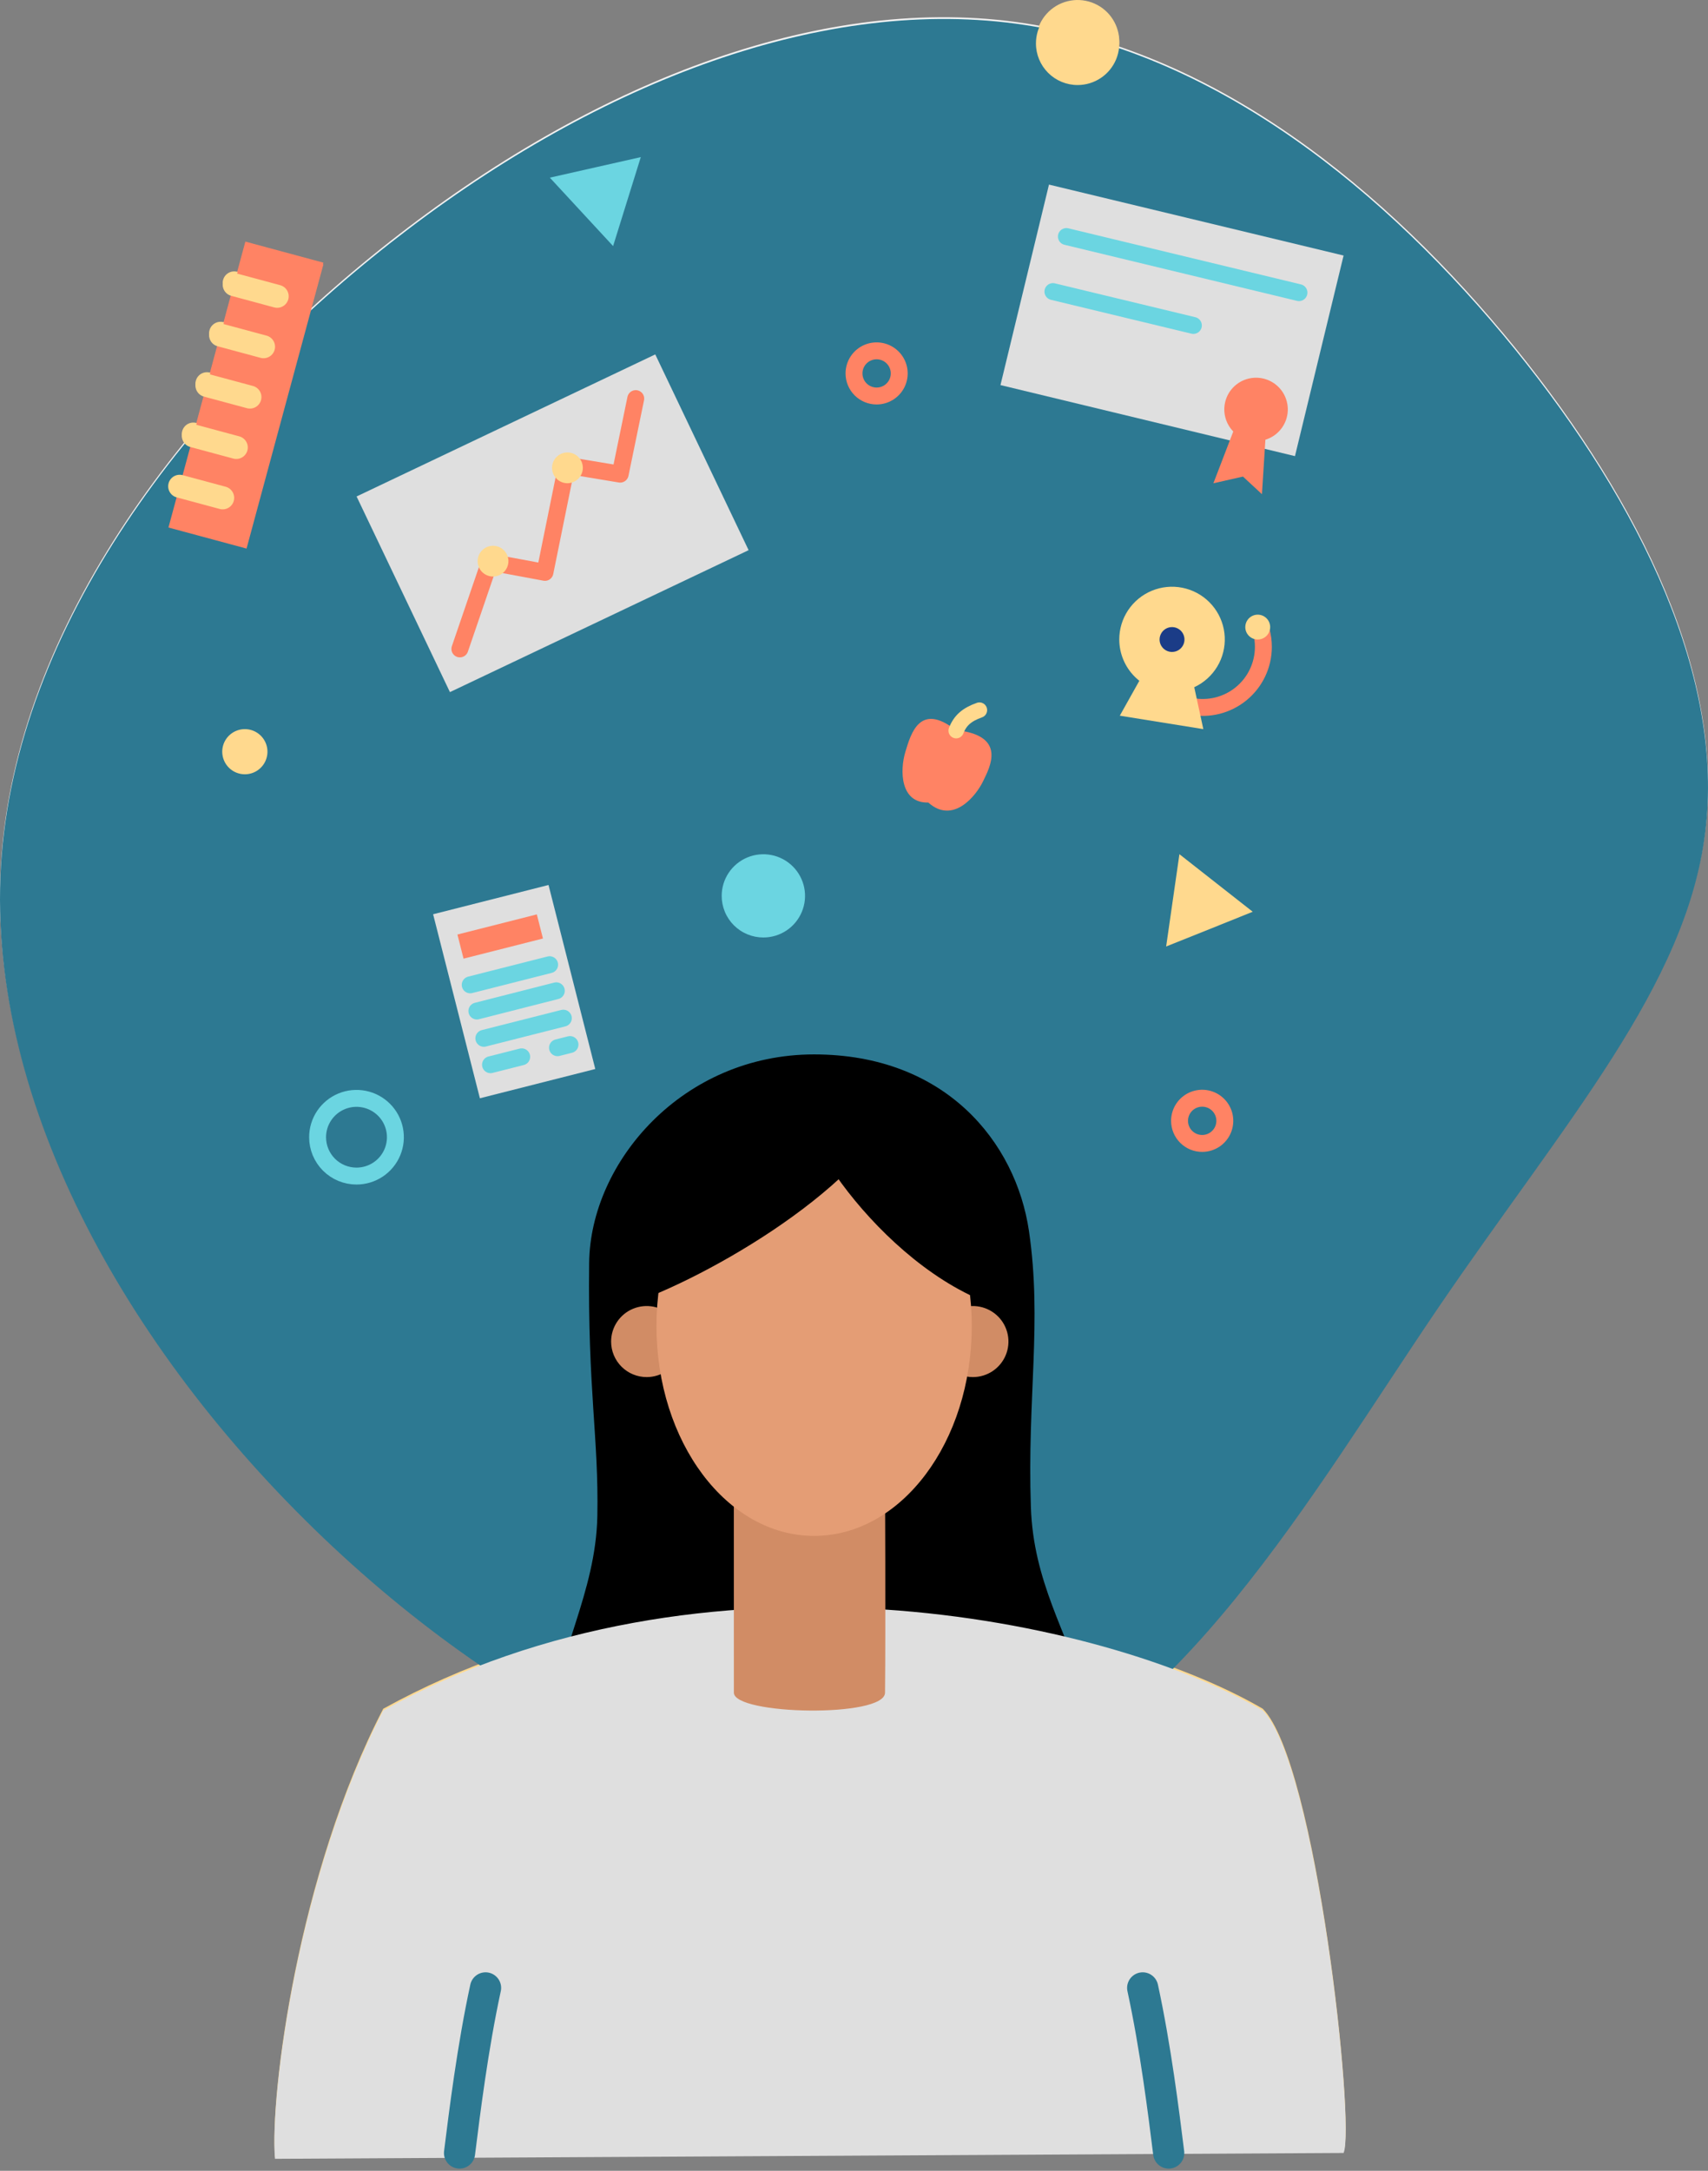 <svg width="314" height="399" viewBox="0 0 314 399" fill="none" xmlns="http://www.w3.org/2000/svg">
<rect x="0" y="0" width="314" height="399" fill="#808080" stroke="none"/>
<path d="M278.506 63.864C301.905 92.764 317.04 124.466 313.482 152.705C310.009 180.859 287.861 205.63 264.448 239.975C241.048 274.404 216.245 318.496 180.521 329.476C144.718 340.455 97.999 318.411 61.203 283.982C24.406 249.553 -2.466 202.903 0.18 158.815C2.826 114.727 34.911 73.277 71.698 44.382C108.485 15.487 150.01 -0.884 186.641 4.026C223.271 8.935 255.021 34.969 278.506 63.864Z" fill="#F2F2F2"/>
<path fill-rule="evenodd" clip-rule="evenodd" d="M149.657 193.472C173.794 193.472 186.757 209.576 189.166 225.929C191.616 242.657 188.822 256.506 189.519 276.729C189.993 290.347 195.996 299.443 199.845 311.583C203.693 323.723 100.98 326.784 101.592 315.43C102.205 304.075 109.553 292.444 109.817 278.3C110.085 263.88 108.029 255.225 108.311 231.767C108.521 213.249 125.511 193.472 149.657 193.472Z" fill="black"/>
<path fill-rule="evenodd" clip-rule="evenodd" d="M50.551 396.473C49.626 385.074 54.717 344.423 70.455 314.069C129.238 281.563 202.991 297.046 232.153 314.069C242.027 324.084 249.165 390.622 247.006 395.398" fill="#FFD98E"/>
<path d="M84.482 395.398C85.407 388.002 86.873 376.085 89.264 365.048" stroke="#FF8364" stroke-width="5.73" stroke-linecap="round" stroke-linejoin="round"/>
<path d="M214.855 395.398C213.929 388.002 212.463 376.085 210.072 365.048" stroke="#FF8364" stroke-width="5.73" stroke-linecap="round" stroke-linejoin="round"/>
<path fill-rule="evenodd" clip-rule="evenodd" d="M112.347 246.254C112.346 244.963 112.728 243.701 113.446 242.627C114.163 241.553 115.183 240.715 116.378 240.22C117.572 239.725 118.886 239.594 120.154 239.844C121.423 240.095 122.588 240.715 123.504 241.626C124.42 242.538 125.044 243.7 125.298 244.966C125.552 246.232 125.425 247.545 124.932 248.738C124.439 249.932 123.603 250.953 122.53 251.672C121.456 252.392 120.193 252.777 118.9 252.78C118.04 252.781 117.189 252.614 116.394 252.287C115.599 251.96 114.877 251.48 114.268 250.873C113.66 250.267 113.177 249.548 112.847 248.755C112.517 247.962 112.347 247.113 112.347 246.254Z" fill="#D18C65"/>
<path fill-rule="evenodd" clip-rule="evenodd" d="M172.315 246.254C172.314 244.963 172.697 243.7 173.415 242.625C174.133 241.551 175.154 240.713 176.349 240.218C177.543 239.724 178.858 239.594 180.127 239.845C181.396 240.097 182.562 240.718 183.477 241.631C184.392 242.544 185.015 243.708 185.268 244.974C185.52 246.241 185.391 247.554 184.896 248.748C184.401 249.941 183.563 250.961 182.488 251.679C181.412 252.397 180.148 252.78 178.854 252.78C177.121 252.78 175.458 252.092 174.232 250.869C173.005 249.645 172.316 247.985 172.315 246.254Z" fill="#D18C65"/>
<path fill-rule="evenodd" clip-rule="evenodd" d="M175.698 133.848C169.101 128.711 167.474 134.45 166.441 137.865C165.409 141.279 165.485 147.3 170.656 147.171C175.189 151.228 179.408 145.975 180.705 143.306C182.001 140.636 185.184 134.848 175.698 133.848Z" fill="#FF8364"/>
<path d="M180.061 130.188C177.786 130.987 176.507 132.076 175.783 133.968" stroke="#FFD98E" stroke-width="2.83" stroke-linecap="round" stroke-linejoin="round"/>
<path fill-rule="evenodd" clip-rule="evenodd" d="M132.676 164.336C132.675 162.824 133.123 161.345 133.964 160.087C134.804 158.828 135.999 157.847 137.398 157.267C138.797 156.687 140.337 156.534 141.822 156.827C143.308 157.12 144.674 157.847 145.747 158.915C146.819 159.982 147.551 161.344 147.849 162.827C148.147 164.31 147.998 165.847 147.421 167.246C146.844 168.644 145.865 169.841 144.607 170.683C143.349 171.526 141.87 171.978 140.355 171.982C139.348 171.984 138.35 171.788 137.419 171.405C136.487 171.022 135.641 170.459 134.928 169.749C134.214 169.039 133.648 168.195 133.262 167.266C132.876 166.338 132.676 165.342 132.676 164.336Z" fill="#6BD5E1"/>
<path fill-rule="evenodd" clip-rule="evenodd" d="M79.623 167.71L100.841 162.332L109.437 196.155L88.223 201.51L79.623 167.71Z" fill="#DFDFDF"/>
<path fill-rule="evenodd" clip-rule="evenodd" d="M84.093 171.437L98.691 167.737L99.818 172.169L85.219 175.86L84.093 171.437Z" fill="#FF8364"/>
<path d="M86.444 180.681L101.043 176.981" stroke="#6BD5E1" stroke-width="3.11" stroke-linecap="round" stroke-linejoin="round"/>
<path d="M87.669 185.492L102.272 181.792" stroke="#6BD5E1" stroke-width="3.11" stroke-linecap="round" stroke-linejoin="round"/>
<path d="M88.951 190.513L103.564 186.809" stroke="#6BD5E1" stroke-width="3.11" stroke-linecap="round" stroke-linejoin="round"/>
<path d="M90.176 195.365L95.907 193.91" stroke="#6BD5E1" stroke-width="3.11" stroke-linecap="round" stroke-linejoin="round"/>
<path d="M102.491 192.24L104.788 191.66" stroke="#6BD5E1" stroke-width="3.11" stroke-linecap="round" stroke-linejoin="round"/>
<path fill-rule="evenodd" clip-rule="evenodd" d="M65.556 90.916L120.464 64.811L137.624 100.789L82.716 126.899L65.556 90.916Z" fill="#DFDFDF"/>
<path d="M84.544 118.941L90.006 102.976L100.184 104.895L104.18 85.208L114.014 86.841L116.875 72.951" stroke="#FF8364" stroke-width="3.11" stroke-linecap="round" stroke-linejoin="round"/>
<path fill-rule="evenodd" clip-rule="evenodd" d="M88.08 104.002C87.84 103.498 87.756 102.934 87.837 102.381C87.919 101.829 88.162 101.313 88.537 100.898C88.912 100.484 89.401 100.19 89.944 100.053C90.486 99.916 91.056 99.943 91.583 100.13C92.11 100.317 92.57 100.655 92.904 101.103C93.239 101.55 93.433 102.087 93.462 102.644C93.492 103.202 93.355 103.756 93.069 104.236C92.783 104.716 92.362 105.1 91.857 105.341C91.521 105.502 91.157 105.594 90.785 105.614C90.413 105.633 90.041 105.579 89.69 105.455C89.339 105.33 89.016 105.138 88.74 104.889C88.464 104.639 88.239 104.338 88.08 104.002Z" fill="#FFD98E"/>
<path fill-rule="evenodd" clip-rule="evenodd" d="M101.758 86.872C101.517 86.367 101.431 85.802 101.512 85.248C101.593 84.694 101.837 84.177 102.212 83.761C102.588 83.346 103.078 83.05 103.621 82.913C104.165 82.776 104.737 82.803 105.265 82.99C105.793 83.177 106.254 83.516 106.589 83.965C106.924 84.414 107.118 84.952 107.147 85.51C107.176 86.069 107.038 86.624 106.751 87.105C106.464 87.586 106.041 87.971 105.535 88.211C105.199 88.372 104.834 88.464 104.463 88.484C104.091 88.503 103.719 88.449 103.368 88.325C103.017 88.2 102.694 88.008 102.418 87.759C102.141 87.51 101.917 87.208 101.758 86.872Z" fill="#FFD98E"/>
<path fill-rule="evenodd" clip-rule="evenodd" d="M205.767 117.213C205.767 115.297 206.337 113.424 207.403 111.831C208.47 110.238 209.986 108.996 211.759 108.264C213.533 107.531 215.484 107.34 217.366 107.716C219.248 108.091 220.976 109.015 222.332 110.371C223.688 111.728 224.61 113.455 224.982 115.335C225.355 117.215 225.16 119.163 224.423 120.932C223.686 122.702 222.44 124.213 220.843 125.275C219.245 126.337 217.368 126.902 215.449 126.899C212.879 126.895 210.416 125.873 208.601 124.057C206.785 122.241 205.766 119.779 205.767 117.213Z" fill="#FFD98E"/>
<path d="M231.84 115.522C232.306 117.178 232.382 118.919 232.062 120.61C231.743 122.3 231.036 123.894 229.997 125.266C228.958 126.639 227.616 127.753 226.075 128.521C224.534 129.29 222.835 129.692 221.112 129.697C220.382 129.698 219.653 129.628 218.936 129.487" stroke="#FF8364" stroke-width="3.11" stroke-linecap="round" stroke-linejoin="round"/>
<path fill-rule="evenodd" clip-rule="evenodd" d="M209.585 124.569L205.866 131.228L221.22 133.692L219.539 125.935" fill="#FFD98E"/>
<path fill-rule="evenodd" clip-rule="evenodd" d="M213.178 117.213C213.178 116.761 213.313 116.32 213.564 115.944C213.816 115.568 214.173 115.275 214.591 115.102C215.009 114.929 215.469 114.884 215.913 114.972C216.357 115.06 216.765 115.278 217.085 115.598C217.405 115.917 217.623 116.324 217.712 116.768C217.8 117.211 217.755 117.67 217.581 118.088C217.408 118.505 217.115 118.862 216.738 119.113C216.362 119.365 215.92 119.499 215.467 119.499C214.86 119.499 214.278 119.258 213.849 118.829C213.419 118.401 213.178 117.819 213.178 117.213Z" fill="#1B3C87"/>
<path fill-rule="evenodd" clip-rule="evenodd" d="M228.935 114.928C228.935 114.476 229.069 114.034 229.32 113.659C229.572 113.283 229.929 112.99 230.347 112.817C230.766 112.644 231.226 112.599 231.67 112.687C232.114 112.775 232.521 112.993 232.842 113.312C233.162 113.632 233.38 114.039 233.468 114.482C233.556 114.926 233.511 115.385 233.338 115.803C233.164 116.22 232.871 116.577 232.495 116.828C232.118 117.079 231.676 117.213 231.223 117.213C230.617 117.212 230.035 116.971 229.606 116.543C229.177 116.114 228.936 115.534 228.935 114.928Z" fill="#FFD98E"/>
<path fill-rule="evenodd" clip-rule="evenodd" d="M45.106 44.405L59.45 48.274L45.325 100.494L30.982 96.638L45.106 44.405Z" fill="#FF8364"/>
<path d="M35.541 79.78L43.439 81.914" stroke="#FFD98E" stroke-width="4.23" stroke-linecap="round" stroke-linejoin="round"/>
<path d="M33.033 89.046L40.936 91.175" stroke="#FFD98E" stroke-width="4.23" stroke-linecap="round" stroke-linejoin="round"/>
<path d="M38.044 70.528L45.947 72.661" stroke="#FFD98E" stroke-width="4.23" stroke-linecap="round" stroke-linejoin="round"/>
<path d="M40.552 61.258L48.45 63.387" stroke="#FFD98E" stroke-width="4.23" stroke-linecap="round" stroke-linejoin="round"/>
<path d="M43.055 51.997L50.958 54.126" stroke="#FFD98E" stroke-width="4.23" stroke-linecap="round" stroke-linejoin="round"/>
<path fill-rule="evenodd" clip-rule="evenodd" d="M192.845 33.577L247.006 46.632L238.067 83.507L183.927 70.448L192.845 33.577Z" fill="#DFDFDF"/>
<path fill-rule="evenodd" clip-rule="evenodd" d="M225.238 73.554C225.509 72.433 226.107 71.418 226.955 70.637C227.804 69.855 228.866 69.343 230.007 69.164C231.147 68.985 232.316 69.148 233.363 69.632C234.411 70.116 235.292 70.899 235.894 71.883C236.496 72.867 236.792 74.006 236.746 75.158C236.699 76.31 236.311 77.422 235.631 78.354C234.951 79.286 234.01 79.996 232.926 80.393C231.842 80.791 230.665 80.859 229.543 80.588C228.038 80.225 226.739 79.28 225.931 77.961C225.124 76.642 224.875 75.057 225.238 73.554Z" fill="#FF8364"/>
<path fill-rule="evenodd" clip-rule="evenodd" d="M226.963 78.352L223.07 88.488L228.506 87.261L231.997 90.496L232.698 79.454" fill="#FF8364"/>
<path d="M196.045 43.142L238.804 53.452" stroke="#6BD5E1" stroke-width="3.11" stroke-linecap="round" stroke-linejoin="round"/>
<path d="M193.569 53.26L219.391 59.486" stroke="#6BD5E1" stroke-width="3.11" stroke-linecap="round" stroke-linejoin="round"/>
<path fill-rule="evenodd" clip-rule="evenodd" d="M106.894 38.607L101.083 32.318L109.441 30.43L117.805 28.542L115.261 36.719L112.718 44.891L106.894 38.607Z" fill="#6BD5E1"/>
<path fill-rule="evenodd" clip-rule="evenodd" d="M222.346 170.451L214.385 173.629L215.605 165.148L216.826 156.668L223.562 161.957L230.302 167.251L222.346 170.451Z" fill="#FFD98E"/>
<path d="M157.001 68.296C157.001 67.475 157.245 66.673 157.701 65.99C158.158 65.308 158.807 64.776 159.567 64.462C160.327 64.147 161.162 64.065 161.969 64.225C162.775 64.385 163.516 64.781 164.097 65.361C164.679 65.942 165.075 66.681 165.235 67.487C165.395 68.292 165.313 69.126 164.998 69.885C164.684 70.643 164.151 71.291 163.467 71.748C162.784 72.204 161.98 72.447 161.158 72.447C160.055 72.447 158.998 72.01 158.218 71.231C157.439 70.453 157.001 69.397 157.001 68.296Z" stroke="#FF8364" stroke-width="3.11" stroke-linecap="round" stroke-linejoin="round"/>
<path fill-rule="evenodd" clip-rule="evenodd" d="M40.856 137.834C40.856 137.013 41.099 136.21 41.556 135.527C42.013 134.845 42.662 134.313 43.422 133.999C44.181 133.685 45.017 133.602 45.824 133.762C46.63 133.923 47.371 134.318 47.952 134.898C48.533 135.479 48.929 136.219 49.09 137.024C49.25 137.829 49.168 138.664 48.853 139.422C48.538 140.18 48.006 140.829 47.322 141.285C46.639 141.741 45.835 141.984 45.013 141.984C43.91 141.984 42.853 141.547 42.073 140.769C41.294 139.99 40.856 138.934 40.856 137.834Z" fill="#FFD98E"/>
<path fill-rule="evenodd" clip-rule="evenodd" d="M134.906 270.816H162.704C162.704 270.816 162.834 299.492 162.704 310.775C162.704 315.43 134.915 314.899 134.915 310.775L134.906 270.816Z" fill="#D18C65"/>
<path fill-rule="evenodd" clip-rule="evenodd" d="M120.688 243.398C120.688 222.099 133.65 204.831 149.666 204.831C165.681 204.831 178.649 222.099 178.649 243.398C178.649 264.696 165.686 281.969 149.666 281.969C133.646 281.969 120.688 264.701 120.688 243.398Z" fill="#E49D75"/>
<path fill-rule="evenodd" clip-rule="evenodd" d="M165.315 202.068C157.953 219.149 127.451 235.824 114.604 239.725C112.575 229.526 125.721 186.086 165.315 202.068Z" fill="black"/>
<path fill-rule="evenodd" clip-rule="evenodd" d="M149.013 201.542C143.439 203.662 161.56 232.601 183.275 239.725C192.139 227.125 171.702 200.939 149.013 201.542Z" fill="black"/>
<path fill-rule="evenodd" clip-rule="evenodd" d="M190.449 7.654C190.448 6.141 190.897 4.661 191.738 3.403C192.58 2.144 193.776 1.163 195.176 0.583C196.577 0.004 198.117 -0.148 199.604 0.147C201.09 0.442 202.456 1.17 203.528 2.241C204.599 3.311 205.329 4.674 205.625 6.159C205.92 7.643 205.768 9.182 205.188 10.58C204.607 11.978 203.625 13.172 202.364 14.013C201.103 14.853 199.622 15.301 198.106 15.3C196.075 15.3 194.128 14.495 192.692 13.061C191.256 11.627 190.449 9.682 190.449 7.654Z" fill="#FFD98E"/>
<path d="M58.386 208.692C58.386 207.279 58.806 205.899 59.592 204.724C60.378 203.55 61.495 202.635 62.801 202.094C64.108 201.554 65.546 201.412 66.933 201.688C68.321 201.963 69.595 202.644 70.595 203.642C71.596 204.641 72.277 205.913 72.553 207.299C72.829 208.684 72.687 210.12 72.146 211.425C71.604 212.73 70.688 213.845 69.512 214.629C68.335 215.414 66.953 215.833 65.538 215.833C63.642 215.833 61.822 215.081 60.481 213.741C59.14 212.402 58.386 210.586 58.386 208.692Z" stroke="#6BD5E1" stroke-width="3.11" stroke-linecap="round" stroke-linejoin="round"/>
<path d="M216.848 205.684C216.847 204.862 217.09 204.058 217.547 203.374C218.004 202.69 218.654 202.157 219.414 201.842C220.174 201.526 221.011 201.443 221.819 201.603C222.626 201.763 223.368 202.158 223.95 202.739C224.533 203.32 224.93 204.061 225.091 204.867C225.252 205.673 225.169 206.509 224.855 207.268C224.54 208.028 224.006 208.677 223.322 209.134C222.637 209.591 221.833 209.834 221.009 209.834C220.463 209.835 219.922 209.728 219.417 209.52C218.912 209.311 218.454 209.006 218.067 208.62C217.681 208.235 217.374 207.777 217.165 207.273C216.956 206.769 216.848 206.229 216.848 205.684V205.684Z" stroke="#FF8364" stroke-width="3.11" stroke-linecap="round" stroke-linejoin="round"/>
<path d="M278.506 64.199C301.905 93.094 317.04 124.801 313.482 153.017C310.009 181.216 287.861 205.96 264.448 240.309C241.048 274.739 216.245 318.826 180.521 329.806C144.718 340.79 97.999 318.746 61.203 284.317C24.406 249.887 -2.466 203.238 0.18 159.145C2.826 115.053 34.911 73.612 71.698 44.713C108.485 15.813 150.01 -0.531 186.641 4.338C223.271 9.208 255.021 35.3 278.506 64.199Z" fill="#2D7992"/>
<path fill-rule="evenodd" clip-rule="evenodd" d="M149.657 193.802C173.794 193.802 186.757 209.91 189.166 226.264C191.616 242.987 188.822 256.837 189.519 277.06C189.993 290.681 195.996 299.773 199.845 311.917C203.693 324.062 100.98 327.119 101.592 315.76C102.205 304.401 109.553 292.775 109.817 278.631C110.085 264.214 108.029 255.556 108.311 232.101C108.521 213.579 125.511 193.802 149.657 193.802Z" fill="black"/>
<path fill-rule="evenodd" clip-rule="evenodd" d="M50.551 396.79C49.626 385.391 54.717 344.74 70.455 314.39C129.238 281.884 202.991 297.363 232.153 314.39C242.027 324.406 249.165 390.939 247.006 395.715" fill="#DFDFDF"/>
<path d="M84.482 395.728C85.407 388.332 86.873 376.416 89.264 365.378" stroke="#2D7992" stroke-width="5.73" stroke-linecap="round" stroke-linejoin="round"/>
<path d="M214.855 395.728C213.929 388.332 212.463 376.416 210.072 365.378" stroke="#2D7992" stroke-width="5.73" stroke-linecap="round" stroke-linejoin="round"/>
<path fill-rule="evenodd" clip-rule="evenodd" d="M112.347 246.585C112.346 245.294 112.728 244.031 113.446 242.957C114.163 241.883 115.183 241.045 116.378 240.55C117.572 240.055 118.886 239.924 120.154 240.174C121.423 240.425 122.588 241.045 123.504 241.957C124.42 242.868 125.044 244.031 125.298 245.296C125.552 246.562 125.425 247.875 124.932 249.069C124.439 250.262 123.603 251.283 122.53 252.003C121.456 252.722 120.193 253.107 118.9 253.11C118.04 253.112 117.189 252.944 116.394 252.617C115.599 252.29 114.877 251.81 114.268 251.204C113.66 250.598 113.177 249.878 112.847 249.085C112.517 248.293 112.347 247.443 112.347 246.585Z" fill="#D18C65"/>
<path fill-rule="evenodd" clip-rule="evenodd" d="M172.315 246.585C172.314 245.293 172.697 244.03 173.415 242.956C174.133 241.881 175.154 241.044 176.349 240.549C177.543 240.054 178.858 239.924 180.127 240.175C181.396 240.427 182.562 241.048 183.477 241.961C184.392 242.874 185.015 244.038 185.268 245.305C185.52 246.571 185.391 247.885 184.896 249.078C184.401 250.271 183.563 251.291 182.488 252.009C181.412 252.727 180.148 253.11 178.854 253.11C177.121 253.11 175.458 252.423 174.232 251.199C173.005 249.975 172.316 248.316 172.315 246.585Z" fill="#D18C65"/>
<path fill-rule="evenodd" clip-rule="evenodd" d="M175.698 134.183C169.101 129.041 167.474 134.785 166.441 138.2C165.409 141.614 165.485 147.635 170.656 147.505C175.189 151.567 179.408 146.314 180.705 143.645C182.001 140.976 185.184 135.182 175.698 134.183Z" fill="#FF8364"/>
<path d="M180.061 130.518C177.786 131.317 176.507 132.406 175.783 134.299" stroke="#FFD98E" stroke-width="2.83" stroke-linecap="round" stroke-linejoin="round"/>
<path fill-rule="evenodd" clip-rule="evenodd" d="M132.676 164.667C132.675 163.154 133.123 161.675 133.964 160.417C134.804 159.159 135.999 158.178 137.398 157.597C138.797 157.017 140.337 156.864 141.822 157.157C143.308 157.45 144.674 158.177 145.747 159.245C146.819 160.313 147.551 161.674 147.849 163.157C148.147 164.64 147.998 166.178 147.421 167.576C146.844 168.975 145.865 170.171 144.607 171.014C143.349 171.857 141.87 172.308 140.355 172.312C139.348 172.315 138.35 172.119 137.418 171.736C136.486 171.354 135.64 170.791 134.926 170.081C134.213 169.37 133.647 168.527 133.261 167.597C132.875 166.668 132.676 165.672 132.676 164.667Z" fill="#6BD5E1"/>
<path fill-rule="evenodd" clip-rule="evenodd" d="M79.623 168.041L100.841 162.662L109.437 196.485L88.223 201.863L79.623 168.041Z" fill="#DFDFDF"/>
<path fill-rule="evenodd" clip-rule="evenodd" d="M84.093 171.767L98.691 168.067L99.818 172.499L85.219 176.199L84.093 171.767Z" fill="#FF8364"/>
<path d="M86.444 181.015L101.043 177.311" stroke="#6BD5E1" stroke-width="3.11" stroke-linecap="round" stroke-linejoin="round"/>
<path d="M87.669 185.827L102.272 182.109" stroke="#6BD5E1" stroke-width="3.11" stroke-linecap="round" stroke-linejoin="round"/>
<path d="M88.951 190.843L103.564 187.139" stroke="#6BD5E1" stroke-width="3.11" stroke-linecap="round" stroke-linejoin="round"/>
<path d="M90.176 195.695L95.907 194.244" stroke="#6BD5E1" stroke-width="3.11" stroke-linecap="round" stroke-linejoin="round"/>
<path d="M102.491 192.571L104.788 191.99" stroke="#6BD5E1" stroke-width="3.11" stroke-linecap="round" stroke-linejoin="round"/>
<path fill-rule="evenodd" clip-rule="evenodd" d="M65.556 91.251L120.464 65.141L137.624 101.123L82.716 127.211L65.556 91.251Z" fill="#DFDFDF"/>
<path d="M84.544 119.271L90.006 103.31L100.184 105.203L104.18 85.516L114.014 87.149L116.875 73.264" stroke="#FF8364" stroke-width="3.11" stroke-linecap="round" stroke-linejoin="round"/>
<path fill-rule="evenodd" clip-rule="evenodd" d="M88.08 104.355C87.839 103.85 87.754 103.284 87.835 102.73C87.915 102.177 88.159 101.659 88.534 101.244C88.91 100.828 89.4 100.533 89.944 100.396C90.487 100.258 91.059 100.285 91.587 100.472C92.115 100.66 92.576 100.999 92.911 101.448C93.246 101.896 93.44 102.434 93.469 102.993C93.498 103.552 93.36 104.107 93.073 104.588C92.786 105.068 92.363 105.453 91.857 105.694C91.178 106.015 90.399 106.055 89.691 105.804C88.983 105.553 88.404 105.032 88.08 104.355Z" fill="#FFD98E"/>
<path fill-rule="evenodd" clip-rule="evenodd" d="M101.758 87.203C101.517 86.697 101.431 86.132 101.512 85.578C101.593 85.024 101.837 84.507 102.212 84.091C102.588 83.676 103.078 83.381 103.621 83.243C104.165 83.106 104.737 83.133 105.265 83.32C105.793 83.507 106.254 83.847 106.589 84.295C106.924 84.744 107.118 85.282 107.147 85.841C107.176 86.4 107.038 86.955 106.751 87.435C106.464 87.916 106.041 88.301 105.535 88.542C105.199 88.702 104.834 88.794 104.463 88.814C104.091 88.833 103.719 88.779 103.368 88.655C103.017 88.531 102.694 88.338 102.418 88.089C102.141 87.84 101.917 87.539 101.758 87.203Z" fill="#FFD98E"/>
<path fill-rule="evenodd" clip-rule="evenodd" d="M205.767 117.544C205.764 115.627 206.33 113.752 207.394 112.156C208.459 110.561 209.974 109.317 211.747 108.581C213.52 107.846 215.472 107.653 217.355 108.026C219.238 108.399 220.968 109.322 222.326 110.677C223.683 112.033 224.607 113.76 224.981 115.641C225.355 117.521 225.161 119.47 224.425 121.24C223.688 123.011 222.442 124.523 220.845 125.586C219.247 126.649 217.369 127.215 215.449 127.211C212.883 127.206 210.423 126.186 208.608 124.374C206.794 122.562 205.772 120.106 205.767 117.544Z" fill="#FFD98E"/>
<path d="M231.84 115.857C232.122 116.844 232.263 117.865 232.26 118.892C232.261 120.539 231.896 122.165 231.191 123.654C230.486 125.143 229.459 126.458 228.184 127.503C226.909 128.548 225.418 129.298 223.818 129.698C222.218 130.098 220.549 130.139 218.931 129.818" stroke="#FF8364" stroke-width="3.11" stroke-linecap="round" stroke-linejoin="round"/>
<path fill-rule="evenodd" clip-rule="evenodd" d="M209.585 124.899L205.866 131.545L221.22 134.013L219.539 126.251" fill="#FFD98E"/>
<path fill-rule="evenodd" clip-rule="evenodd" d="M213.178 117.544C213.178 117.092 213.313 116.65 213.564 116.274C213.816 115.898 214.173 115.605 214.591 115.432C215.009 115.26 215.469 115.214 215.913 115.302C216.357 115.391 216.765 115.608 217.085 115.928C217.405 116.247 217.623 116.655 217.712 117.098C217.8 117.541 217.755 118.001 217.581 118.418C217.408 118.836 217.115 119.193 216.738 119.444C216.362 119.695 215.92 119.829 215.467 119.829C214.86 119.829 214.278 119.588 213.849 119.16C213.419 118.731 213.178 118.15 213.178 117.544Z" fill="#1B3C87"/>
<path fill-rule="evenodd" clip-rule="evenodd" d="M228.935 115.259C228.935 114.807 229.069 114.365 229.32 113.989C229.572 113.613 229.929 113.32 230.347 113.147C230.766 112.974 231.226 112.929 231.67 113.017C232.114 113.105 232.521 113.323 232.842 113.643C233.162 113.962 233.38 114.369 233.468 114.813C233.556 115.256 233.511 115.715 233.338 116.133C233.164 116.551 232.871 116.907 232.495 117.159C232.118 117.41 231.676 117.544 231.223 117.544C230.616 117.544 230.034 117.303 229.605 116.874C229.176 116.446 228.935 115.865 228.935 115.259Z" fill="#FFD98E"/>
<path fill-rule="evenodd" clip-rule="evenodd" d="M45.106 44.735L59.45 48.609L45.325 100.829L30.968 96.959L45.106 44.735Z" fill="#FF8364"/>
<path d="M35.541 80.115L43.439 82.244" stroke="#FFD98E" stroke-width="4.23" stroke-linecap="round" stroke-linejoin="round"/>
<path d="M33.033 89.376L40.936 91.505" stroke="#FFD98E" stroke-width="4.23" stroke-linecap="round" stroke-linejoin="round"/>
<path d="M38.044 70.854L45.947 72.983" stroke="#FFD98E" stroke-width="4.23" stroke-linecap="round" stroke-linejoin="round"/>
<path d="M40.552 61.602L48.45 63.73" stroke="#FFD98E" stroke-width="4.23" stroke-linecap="round" stroke-linejoin="round"/>
<path d="M43.055 52.327L50.958 54.46" stroke="#FFD98E" stroke-width="4.23" stroke-linecap="round" stroke-linejoin="round"/>
<path fill-rule="evenodd" clip-rule="evenodd" d="M192.845 33.929L247.006 46.967L238.067 83.837L183.927 70.778L192.845 33.929Z" fill="#DFDFDF"/>
<path fill-rule="evenodd" clip-rule="evenodd" d="M225.238 73.884C225.509 72.764 226.107 71.748 226.955 70.967C227.804 70.185 228.866 69.673 230.007 69.494C231.147 69.315 232.316 69.478 233.363 69.962C234.411 70.446 235.292 71.229 235.894 72.213C236.496 73.197 236.792 74.337 236.746 75.489C236.699 76.641 236.311 77.753 235.631 78.684C234.951 79.616 234.01 80.326 232.926 80.724C231.842 81.121 230.665 81.189 229.543 80.918C228.038 80.556 226.739 79.611 225.931 78.291C225.124 76.972 224.875 75.387 225.238 73.884Z" fill="#FF8364"/>
<path fill-rule="evenodd" clip-rule="evenodd" d="M226.963 78.687L223.07 88.827L228.506 87.595L231.997 90.831L232.698 79.785" fill="#FF8364"/>
<path d="M196.045 43.476L238.804 53.786" stroke="#6BD5E1" stroke-width="3.11" stroke-linecap="round" stroke-linejoin="round"/>
<path d="M193.569 53.594L219.391 59.816" stroke="#6BD5E1" stroke-width="3.11" stroke-linecap="round" stroke-linejoin="round"/>
<path fill-rule="evenodd" clip-rule="evenodd" d="M106.894 38.937L101.083 32.653L109.441 30.765L117.805 28.877L115.257 37.054L112.713 45.23L106.894 38.937Z" fill="#6BD5E1"/>
<path fill-rule="evenodd" clip-rule="evenodd" d="M222.346 170.781L214.385 173.963L215.605 165.483L216.826 157.003L223.562 162.292L230.302 167.581L222.346 170.781Z" fill="#FFD98E"/>
<path d="M157.001 68.636C157.001 67.815 157.245 67.012 157.701 66.329C158.158 65.647 158.807 65.115 159.567 64.801C160.327 64.487 161.162 64.404 161.969 64.565C162.775 64.725 163.516 65.12 164.097 65.701C164.679 66.281 165.075 67.021 165.235 67.826C165.395 68.631 165.313 69.466 164.998 70.224C164.684 70.983 164.151 71.631 163.467 72.087C162.784 72.543 161.98 72.786 161.158 72.786C160.055 72.786 158.998 72.349 158.218 71.571C157.439 70.792 157.001 69.737 157.001 68.636Z" stroke="#FF8364" stroke-width="3.11" stroke-linecap="round" stroke-linejoin="round"/>
<path fill-rule="evenodd" clip-rule="evenodd" d="M40.856 138.164C40.856 137.343 41.099 136.54 41.556 135.858C42.013 135.175 42.662 134.643 43.422 134.329C44.181 134.015 45.017 133.933 45.824 134.093C46.63 134.253 47.371 134.648 47.952 135.229C48.533 135.809 48.929 136.549 49.09 137.354C49.25 138.159 49.168 138.994 48.853 139.752C48.538 140.511 48.006 141.159 47.322 141.615C46.639 142.071 45.835 142.315 45.013 142.315C43.91 142.315 42.853 141.877 42.073 141.099C41.294 140.32 40.856 139.265 40.856 138.164Z" fill="#FFD98E"/>
<path fill-rule="evenodd" clip-rule="evenodd" d="M134.906 271.146H162.704C162.704 271.146 162.834 299.822 162.704 311.11C162.704 315.765 134.915 315.229 134.915 311.11L134.906 271.146Z" fill="#D18C65"/>
<path fill-rule="evenodd" clip-rule="evenodd" d="M120.688 243.733C120.688 222.43 133.65 205.166 149.666 205.166C165.681 205.166 178.649 222.43 178.649 243.733C178.649 265.036 165.686 282.299 149.666 282.299C133.646 282.299 120.688 265.031 120.688 243.733Z" fill="#E49D75"/>
<path fill-rule="evenodd" clip-rule="evenodd" d="M165.315 202.399C157.953 219.479 127.451 236.159 114.604 240.059C112.575 229.865 125.721 186.42 165.315 202.399Z" fill="black"/>
<path fill-rule="evenodd" clip-rule="evenodd" d="M149.013 201.872C143.439 203.979 161.56 232.932 183.266 240.059C192.139 227.455 171.702 201.274 149.013 201.872Z" fill="black"/>
<path fill-rule="evenodd" clip-rule="evenodd" d="M190.449 7.989C190.447 6.476 190.895 4.995 191.736 3.736C192.577 2.477 193.773 1.495 195.173 0.915C196.573 0.334 198.114 0.182 199.601 0.476C201.088 0.771 202.454 1.499 203.526 2.569C204.598 3.639 205.329 5.003 205.624 6.487C205.92 7.972 205.768 9.511 205.188 10.909C204.608 12.307 203.625 13.502 202.364 14.342C201.104 15.183 199.622 15.631 198.106 15.63C196.076 15.63 194.129 14.825 192.693 13.393C191.257 11.96 190.45 10.016 190.449 7.989Z" fill="#FFD98E"/>
<path d="M58.386 209.022C58.386 207.61 58.806 206.229 59.592 205.055C60.378 203.88 61.495 202.965 62.801 202.425C64.108 201.884 65.546 201.743 66.933 202.018C68.321 202.294 69.595 202.974 70.595 203.973C71.596 204.971 72.277 206.244 72.553 207.629C72.829 209.014 72.687 210.45 72.146 211.755C71.604 213.06 70.688 214.175 69.512 214.96C68.335 215.744 66.953 216.163 65.538 216.163C63.642 216.163 61.822 215.411 60.481 214.072C59.14 212.732 58.386 210.916 58.386 209.022Z" stroke="#6BD5E1" stroke-width="3.11" stroke-linecap="round" stroke-linejoin="round"/>
<path d="M216.848 206.014C216.847 205.192 217.09 204.388 217.547 203.704C218.004 203.02 218.654 202.487 219.414 202.172C220.174 201.857 221.011 201.774 221.819 201.933C222.626 202.093 223.368 202.489 223.95 203.07C224.533 203.651 224.93 204.391 225.091 205.197C225.252 206.003 225.169 206.839 224.855 207.599C224.54 208.358 224.006 209.007 223.322 209.464C222.637 209.921 221.833 210.165 221.009 210.165C220.463 210.165 219.922 210.058 219.417 209.85C218.912 209.642 218.454 209.336 218.067 208.951C217.681 208.565 217.374 208.107 217.165 207.603C216.956 207.099 216.848 206.559 216.848 206.014V206.014Z" stroke="#FF8364" stroke-width="3.11" stroke-linecap="round" stroke-linejoin="round"/>
</svg>
